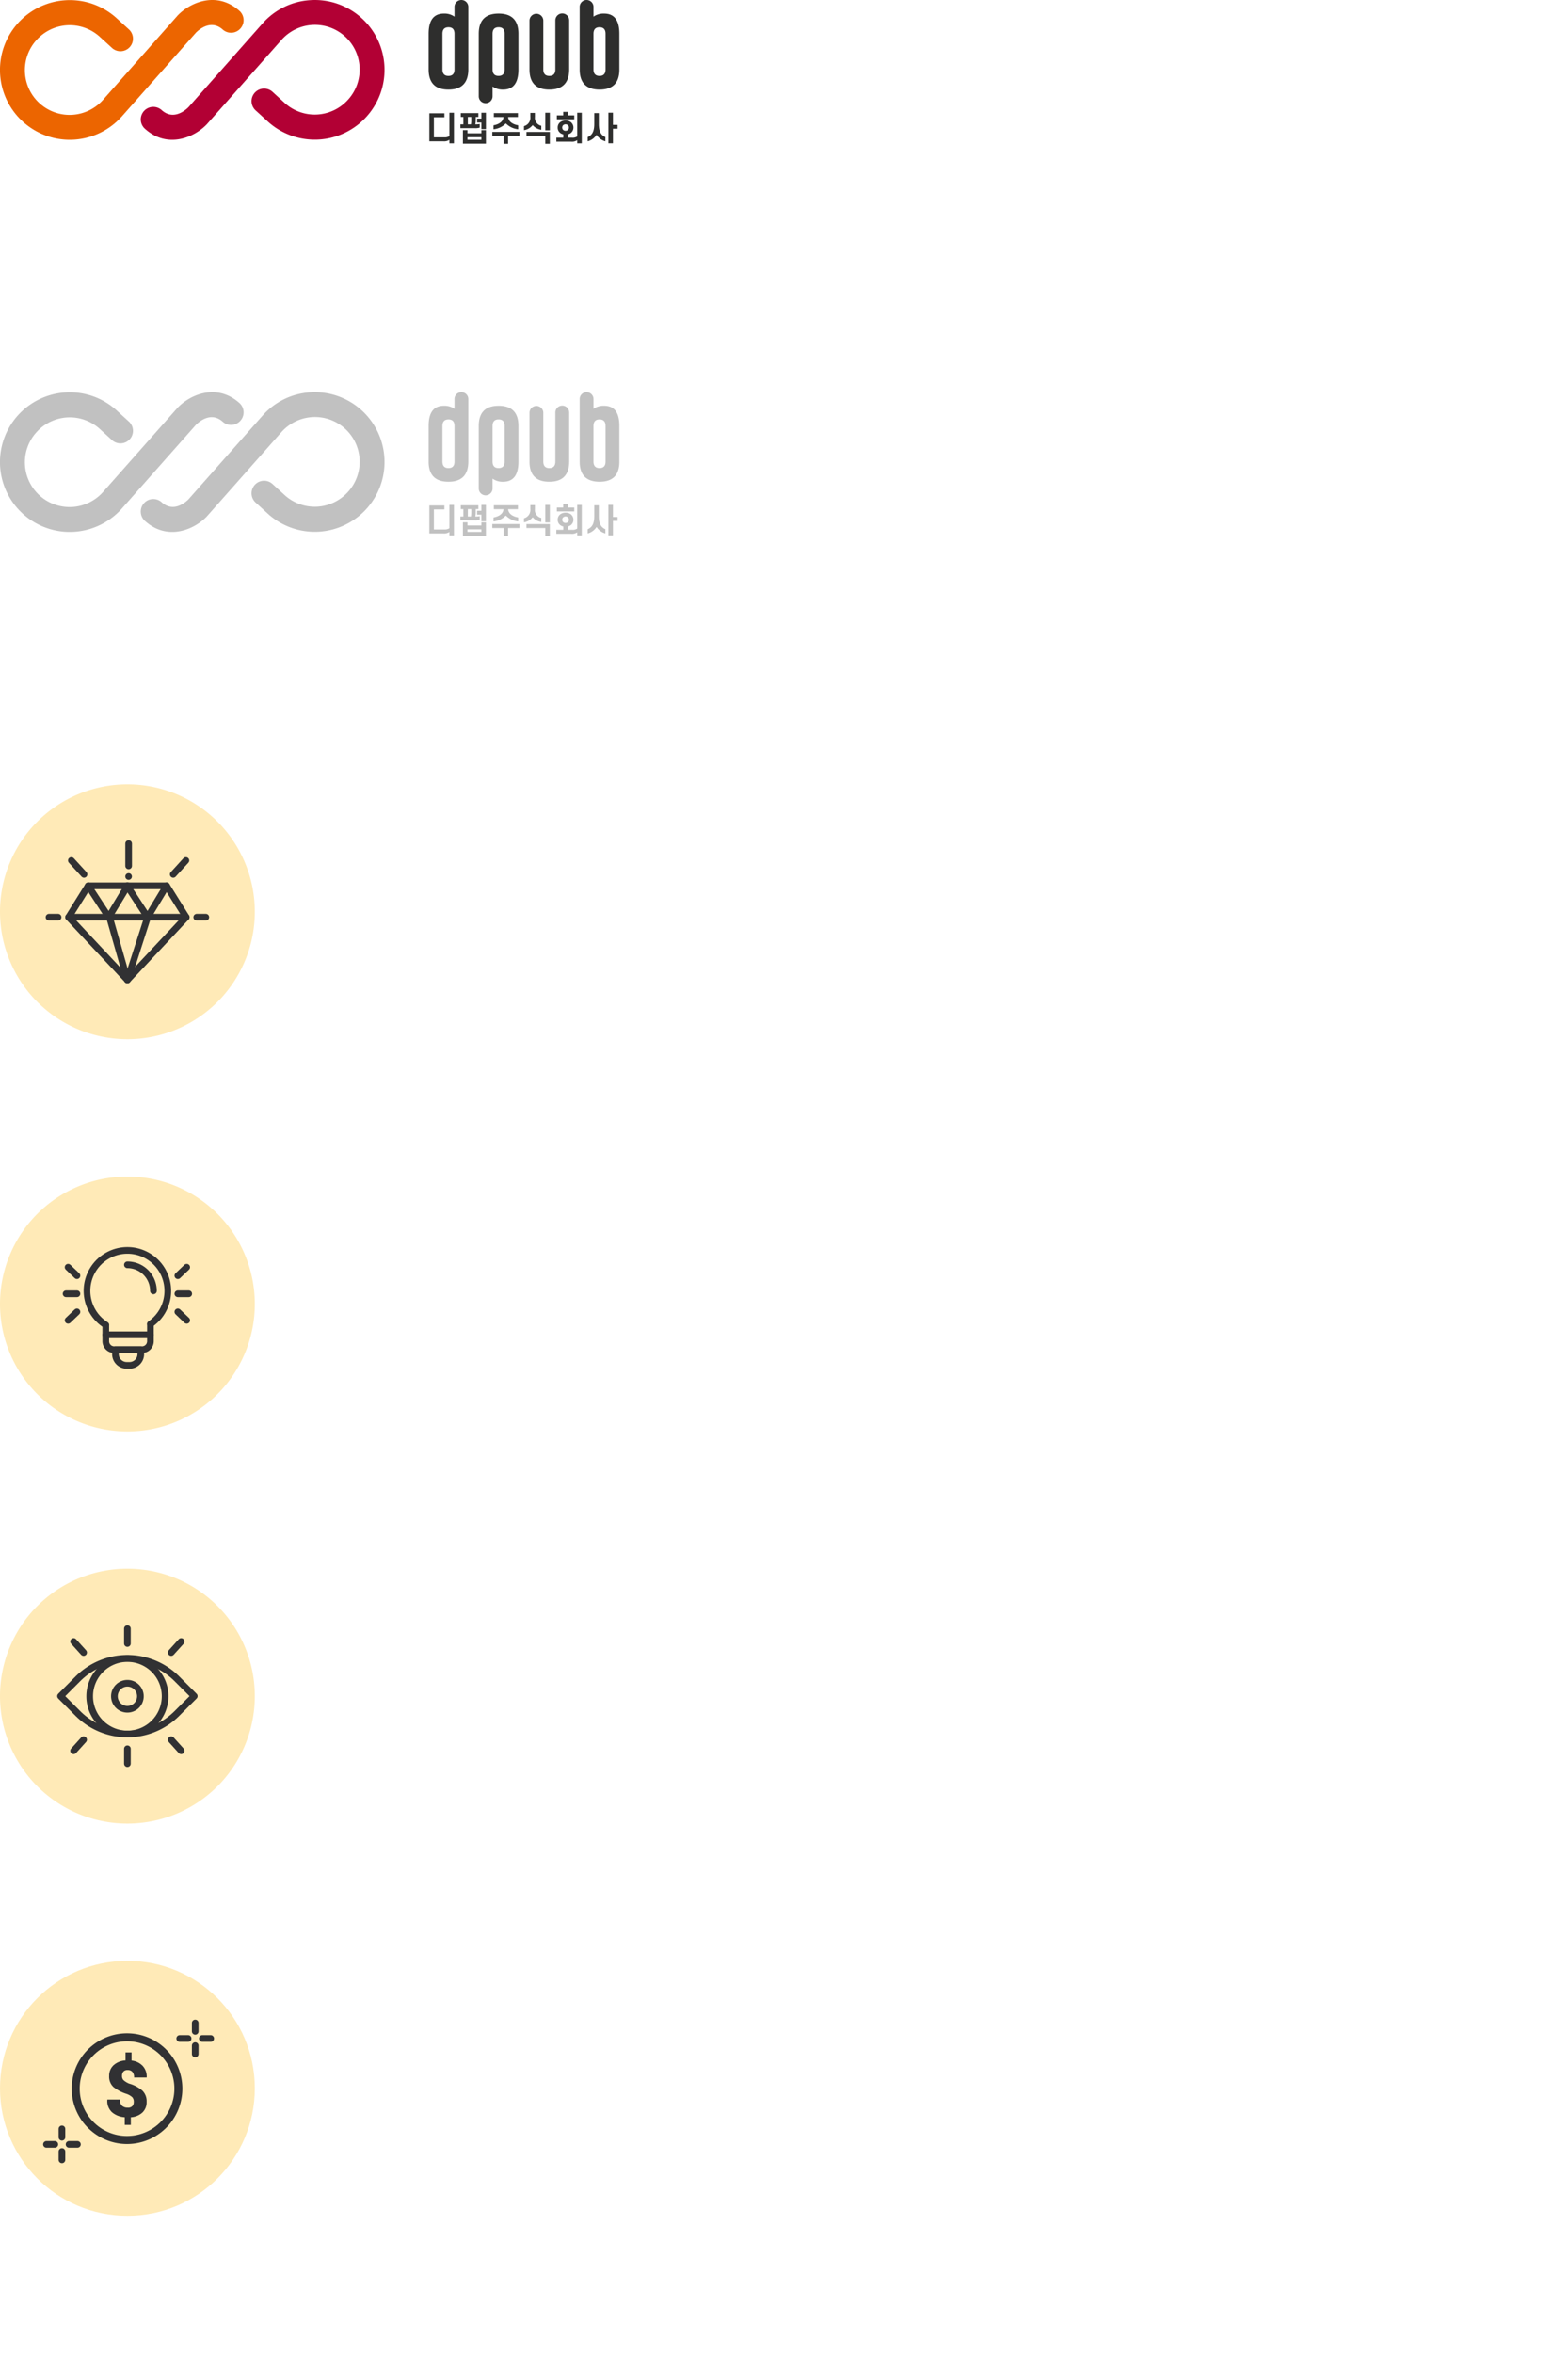 <svg xmlns="http://www.w3.org/2000/svg" xmlns:xlink="http://www.w3.org/1999/xlink" width="400" height="600"><symbol id="a"><g data-name="그룹 773"><g clip-path="url(#clip-path)" data-name="그룹 772"><path fill="#ec6500" d="M16.93 35.622A17.808 17.808 0 0 1 4.427 6.079a17.8 17.8 0 0 1 25.129-1.612l3.235 2.953a3.2 3.2 0 1 1-4.31 4.725l-3.195-2.913A11.408 11.408 0 0 0 9.23 10.3a11.409 11.409 0 1 0 17.133 15.07L45.289 3.99c.03-.034.062-.068.094-.1C48.574.59 55.417-2.41 61.2 2.882A3.2 3.2 0 0 1 56.884 7.6c-2.947-2.7-5.946-.21-6.868.7L31.16 29.6a17.83 17.83 0 0 1-14.23 6.022" data-name="패스 2974"/><path fill="#b20034" d="M81.159.02a17.809 17.809 0 0 1 12.5 29.546 17.807 17.807 0 0 1-25.129 1.611l-3.235-2.952a3.2 3.2 0 1 1 4.31-4.726l3.194 2.914a11.413 11.413 0 0 0 16.057-1.072 11.408 11.408 0 1 0-17.131-15.069l-18.926 21.38a2.328 2.328 0 0 1-.094.1c-3.191 3.3-10.034 6.3-15.817 1.009a3.2 3.2 0 0 1 4.317-4.722c2.945 2.7 5.946.21 6.868-.7l18.855-21.3a17.675 17.675 0 0 1 12.226-6A18.382 18.382 0 0 1 81.159.02" data-name="패스 2975"/><path fill="#2e2e2d" d="M119.467 1.764a1.763 1.763 0 1 0-3.526 0v2.491a4.424 4.424 0 0 0-2.726-.786q-3.874.012-3.874 5.145V17.7q0 5.144 5.056 5.144t5.07-5.144V1.764M115.943 17.7q0 1.656-1.545 1.657-1.53 0-1.531-1.657V8.614q0-1.66 1.545-1.658 1.517 0 1.531 1.644Z" data-name="패스 2976"/><path fill="#2e2e2d" d="M122.126 24.552a1.763 1.763 0 1 0 3.526 0v-2.493a4.426 4.426 0 0 0 2.728.786q3.872-.01 3.873-5.145V8.613q0-5.144-5.056-5.144t-5.071 5.144v15.939m3.524-15.939q0-1.661 1.545-1.661t1.531 1.657v9.086q0 1.66-1.545 1.66c-1.012 0-1.523-.55-1.531-1.644Z" data-name="패스 2977"/><path fill="#2e2e2d" d="M147.876 1.779V17.7q0 5.132 5.068 5.144t5.057-5.144V8.613q0-5.132-3.874-5.144a4.436 4.436 0 0 0-2.726.784v-2.49a1.763 1.763 0 1 0-3.526 0v.017m3.524 6.82q.012-1.644 1.531-1.644 1.544 0 1.545 1.657V17.7c0 1.1-.513 1.657-1.533 1.657s-1.544-.553-1.544-1.657Z" data-name="패스 2978"/><path fill="#2e2e2d" d="M145.195 5.188a1.762 1.762 0 0 0-3.524.012v12.5q0 1.658-1.545 1.657-1.53 0-1.531-1.657V5.2a1.763 1.763 0 0 0-3.522-.012V17.7q0 5.144 5.056 5.143t5.069-5.143V5.188Z" data-name="패스 2979"/><path fill="#2e2e2d" d="M156.369 31.837h1.173v1h-1.173v3.7h-1.163v-7.8h1.163Zm-4.186 2.531a3.768 3.768 0 0 1-2.259 1.657v-1.07c.9-.408 1.673-1.122 1.673-3.312v-2.8h1.165v2.8c0 2.19.773 2.9 1.672 3.312v1.073a3.833 3.833 0 0 1-2.249-1.657m-8.765-1.843a.848.848 0 0 0 .254.611.882.882 0 0 0 .6.212.859.859 0 0 0 .594-.212.86.86 0 0 0 0-1.223.865.865 0 0 0-.594-.212.889.889 0 0 0-.6.212.849.849 0 0 0-.254.612m-1.155 0a1.684 1.684 0 0 1 .661-1.385 2.223 2.223 0 0 1 1.351-.415 2.193 2.193 0 0 1 1.341.415 1.777 1.777 0 0 1 0 2.769 2.052 2.052 0 0 1-.755.347v.849h1.045a2.074 2.074 0 0 0 1.341-.323v-6.038h1.163v7.8h-1.163v-.808a2.376 2.376 0 0 1-1.562.383h-3.763v-1.015h1.775v-.849a1.892 1.892 0 0 1-.773-.347 1.683 1.683 0 0 1-.664-1.383m2.582-3.11h1.647v1h-4.441v-1h1.629v-.9h1.165Zm-5.741 5.224h-4.8v-1h5.961v3.031h-1.163Zm0-5.894h1.163v4.475h-1.163Zm-2.649 1.045a2.089 2.089 0 0 0 1.629 2.284v1.019a3.5 3.5 0 0 1-2.2-1.2 3.5 3.5 0 0 1-2.216 1.3v-1.035a2.2 2.2 0 0 0 1.622-2.369v-1h1.163Zm-10.868 3.835h6.93v1.012h-2.9v2.029h-1.154v-2.028h-2.876Zm.391-4.788h6.147v1.01h-2.5c.094 1.2 1.223 1.868 2.565 2.106v1.01a5.145 5.145 0 0 1-3.151-1.5 5.149 5.149 0 0 1-3.151 1.5v-1.01c1.333-.238 2.463-.908 2.557-2.106h-2.466Zm-6.725 6.793h3.549v-.645h-3.549Zm3.549-2.453h1.161v3.448h-5.874V33.18h1.164v.816h3.549Zm-1.1-2.939h1.1v-1.494h1.161v4.181h-1.161v-1.685h-1.1Zm-2.361 1.469h.8a5.019 5.019 0 0 0 .085-.968v-.914h-.884Zm1.843.977h-3.731v-.977h.747v-1.882h-.653v-.984h4.484v.984h-.668v.859a4.047 4.047 0 0 1-.119 1.027h.008a4.645 4.645 0 0 0 1.121-.094v.926a3.931 3.931 0 0 1-1.188.145m-8.1 3.337h-3.555v-7.146h3.838v1.012h-2.684v5.121h2.616a2.149 2.149 0 0 0 1.342-.314v-5.954h1.163v7.8h-1.163v-.9a2.382 2.382 0 0 1-1.563.382" data-name="패스 2980"/><g data-name="그룹 775"><g clip-path="url(#clip-path)" data-name="그룹 774" transform="translate(103.372 -46.864)"><path fill="#ef7d00" d="M16.93 35.622A17.808 17.808 0 0 1 4.427 6.079a17.8 17.8 0 0 1 25.129-1.612l3.235 2.953a3.2 3.2 0 1 1-4.31 4.725l-3.195-2.913A11.408 11.408 0 0 0 9.23 10.3a11.409 11.409 0 1 0 17.133 15.07L45.289 3.99c.03-.034.062-.068.094-.1C48.574.59 55.417-2.41 61.2 2.882A3.2 3.2 0 0 1 56.884 7.6c-2.947-2.7-5.946-.21-6.868.7L31.16 29.6a17.83 17.83 0 0 1-14.23 6.022" data-name="패스 2981"/><path fill="#c20344" d="M81.159.02a17.809 17.809 0 0 1 12.5 29.546 17.807 17.807 0 0 1-25.129 1.611l-3.235-2.952a3.2 3.2 0 1 1 4.31-4.726l3.194 2.914a11.413 11.413 0 0 0 16.057-1.072 11.408 11.408 0 1 0-17.131-15.069l-18.926 21.38a2.328 2.328 0 0 1-.094.1c-3.191 3.3-10.034 6.3-15.817 1.009a3.2 3.2 0 0 1 4.317-4.722c2.945 2.7 5.946.21 6.868-.7l18.855-21.3a17.675 17.675 0 0 1 12.226-6A18.382 18.382 0 0 1 81.159.02" data-name="패스 2982"/><path fill="#3c3c3b" d="M119.467 1.764a1.763 1.763 0 1 0-3.526 0v2.491a4.424 4.424 0 0 0-2.726-.786q-3.874.012-3.874 5.145V17.7q0 5.144 5.056 5.144t5.07-5.144V1.764M115.943 17.7q0 1.656-1.545 1.657-1.53 0-1.531-1.657V8.614q0-1.66 1.545-1.658 1.517 0 1.531 1.644Z" data-name="패스 2983"/><path fill="#3c3c3b" d="M122.126 24.552a1.763 1.763 0 1 0 3.526 0v-2.493a4.426 4.426 0 0 0 2.728.786q3.872-.01 3.873-5.145V8.613q0-5.144-5.056-5.144t-5.071 5.144v15.939m3.524-15.939q0-1.661 1.545-1.661t1.531 1.657v9.086q0 1.66-1.545 1.66c-1.012 0-1.523-.55-1.531-1.644Z" data-name="패스 2984"/><path fill="#3c3c3b" d="M147.876 1.779V17.7q0 5.132 5.068 5.144t5.057-5.144V8.613q0-5.132-3.874-5.144a4.436 4.436 0 0 0-2.726.784v-2.49a1.763 1.763 0 1 0-3.526 0v.017m3.524 6.82q.012-1.644 1.531-1.644 1.544 0 1.545 1.657V17.7c0 1.1-.513 1.657-1.533 1.657s-1.544-.553-1.544-1.657Z" data-name="패스 2985"/><path fill="#3c3c3b" d="M145.195 5.188a1.762 1.762 0 0 0-3.524.012v12.5q0 1.658-1.545 1.657-1.53 0-1.531-1.657V5.2a1.763 1.763 0 0 0-3.522-.012V17.7q0 5.144 5.056 5.143t5.069-5.143V5.188Z" data-name="패스 2986"/><path fill="#3c3c3b" d="M156.369 31.837h1.173v1h-1.173v3.7h-1.163v-7.8h1.163Zm-4.186 2.531a3.768 3.768 0 0 1-2.259 1.657v-1.07c.9-.408 1.673-1.122 1.673-3.312v-2.8h1.165v2.8c0 2.19.773 2.9 1.672 3.312v1.073a3.833 3.833 0 0 1-2.249-1.657m-8.765-1.843a.848.848 0 0 0 .254.611.882.882 0 0 0 .6.212.859.859 0 0 0 .594-.212.86.86 0 0 0 0-1.223.865.865 0 0 0-.594-.212.889.889 0 0 0-.6.212.849.849 0 0 0-.254.612m-1.155 0a1.684 1.684 0 0 1 .661-1.385 2.223 2.223 0 0 1 1.351-.415 2.193 2.193 0 0 1 1.341.415 1.777 1.777 0 0 1 0 2.769 2.052 2.052 0 0 1-.755.347v.849h1.045a2.074 2.074 0 0 0 1.341-.323v-6.038h1.163v7.8h-1.163v-.808a2.376 2.376 0 0 1-1.562.383h-3.763v-1.015h1.775v-.849a1.892 1.892 0 0 1-.773-.347 1.683 1.683 0 0 1-.664-1.383m2.582-3.11h1.647v1h-4.441v-1h1.629v-.9h1.165Zm-5.741 5.224h-4.8v-1h5.961v3.031h-1.163Zm0-5.894h1.163v4.475h-1.163Zm-2.649 1.045a2.089 2.089 0 0 0 1.629 2.284v1.019a3.5 3.5 0 0 1-2.2-1.2 3.5 3.5 0 0 1-2.216 1.3v-1.035a2.2 2.2 0 0 0 1.622-2.369v-1h1.163Zm-10.868 3.835h6.93v1.012h-2.9v2.029h-1.154v-2.028h-2.876Zm.391-4.788h6.147v1.01h-2.5c.094 1.2 1.223 1.868 2.565 2.106v1.01a5.145 5.145 0 0 1-3.151-1.5 5.149 5.149 0 0 1-3.151 1.5v-1.01c1.333-.238 2.463-.908 2.557-2.106h-2.466Zm-6.725 6.793h3.549v-.645h-3.549Zm3.549-2.453h1.161v3.448h-5.874V33.18h1.164v.816h3.549Zm-1.1-2.939h1.1v-1.494h1.161v4.181h-1.161v-1.685h-1.1Zm-2.361 1.469h.8a5.019 5.019 0 0 0 .085-.968v-.914h-.884Zm1.843.977h-3.731v-.977h.747v-1.882h-.653v-.984h4.484v.984h-.668v.859a4.047 4.047 0 0 1-.119 1.027h.008a4.645 4.645 0 0 0 1.121-.094v.926a3.931 3.931 0 0 1-1.188.145m-8.1 3.337h-3.555v-7.146h3.838v1.012h-2.684v5.121h2.616a2.149 2.149 0 0 0 1.342-.314v-5.954h1.163v7.8h-1.163v-.9a2.382 2.382 0 0 1-1.563.382" data-name="패스 2987"/></g></g></g></g></symbol><symbol id="c"><g data-name="그룹 838"><g clip-path="url(#clip-path)" data-name="그룹 772"><path fill="#c1c1c1" d="M16.93 35.622A17.808 17.808 0 0 1 4.427 6.079a17.8 17.8 0 0 1 25.129-1.612l3.235 2.953a3.2 3.2 0 1 1-4.31 4.725l-3.195-2.913A11.408 11.408 0 0 0 9.23 10.3a11.409 11.409 0 1 0 17.133 15.07L45.289 3.99c.03-.034.062-.068.094-.1C48.574.59 55.417-2.41 61.2 2.882A3.2 3.2 0 0 1 56.884 7.6c-2.947-2.7-5.946-.21-6.868.7L31.16 29.6a17.83 17.83 0 0 1-14.23 6.022" data-name="패스 2974"/><path fill="#c1c1c1" d="M81.159.02a17.809 17.809 0 0 1 12.5 29.546 17.807 17.807 0 0 1-25.129 1.611l-3.235-2.952a3.2 3.2 0 1 1 4.31-4.726l3.194 2.914a11.413 11.413 0 0 0 16.057-1.072 11.408 11.408 0 1 0-17.131-15.069l-18.926 21.38a2.328 2.328 0 0 1-.094.1c-3.191 3.3-10.034 6.3-15.817 1.009a3.2 3.2 0 0 1 4.317-4.722c2.945 2.7 5.946.21 6.868-.7l18.855-21.3a17.675 17.675 0 0 1 12.226-6A18.382 18.382 0 0 1 81.159.02" data-name="패스 2975"/><path fill="#c1c1c1" d="M119.467 1.764a1.763 1.763 0 1 0-3.526 0v2.491a4.424 4.424 0 0 0-2.726-.786q-3.874.012-3.874 5.145V17.7q0 5.144 5.056 5.144t5.07-5.144V1.764M115.943 17.7q0 1.656-1.545 1.657-1.53 0-1.531-1.657V8.614q0-1.66 1.545-1.658 1.517 0 1.531 1.644Z" data-name="패스 2976"/><path fill="#c1c1c1" d="M122.126 24.552a1.763 1.763 0 1 0 3.526 0v-2.493a4.426 4.426 0 0 0 2.728.786q3.872-.01 3.873-5.145V8.613q0-5.144-5.056-5.144t-5.071 5.144v15.939m3.524-15.939q0-1.661 1.545-1.661t1.531 1.657v9.086q0 1.66-1.545 1.66c-1.012 0-1.523-.55-1.531-1.644Z" data-name="패스 2977"/><path fill="#c1c1c1" d="M147.876 1.779V17.7q0 5.132 5.068 5.144t5.057-5.144V8.613q0-5.132-3.874-5.144a4.436 4.436 0 0 0-2.726.784v-2.49a1.763 1.763 0 1 0-3.526 0v.017m3.524 6.82q.012-1.644 1.531-1.644 1.544 0 1.545 1.657V17.7c0 1.1-.513 1.657-1.533 1.657s-1.544-.553-1.544-1.657Z" data-name="패스 2978"/><path fill="#c1c1c1" d="M145.195 5.188a1.762 1.762 0 0 0-3.524.012v12.5q0 1.658-1.545 1.657-1.53 0-1.531-1.657V5.2a1.763 1.763 0 0 0-3.522-.012V17.7q0 5.144 5.056 5.143t5.069-5.143V5.188Z" data-name="패스 2979"/><path fill="#c1c1c1" d="M156.369 31.837h1.173v1h-1.173v3.7h-1.163v-7.8h1.163Zm-4.186 2.531a3.768 3.768 0 0 1-2.259 1.657v-1.07c.9-.408 1.673-1.122 1.673-3.312v-2.8h1.165v2.8c0 2.19.773 2.9 1.672 3.312v1.073a3.833 3.833 0 0 1-2.249-1.657m-8.765-1.843a.848.848 0 0 0 .254.611.882.882 0 0 0 .6.212.859.859 0 0 0 .594-.212.86.86 0 0 0 0-1.223.865.865 0 0 0-.594-.212.889.889 0 0 0-.6.212.849.849 0 0 0-.254.612m-1.155 0a1.684 1.684 0 0 1 .661-1.385 2.223 2.223 0 0 1 1.351-.415 2.193 2.193 0 0 1 1.341.415 1.777 1.777 0 0 1 0 2.769 2.052 2.052 0 0 1-.755.347v.849h1.045a2.074 2.074 0 0 0 1.341-.323v-6.038h1.163v7.8h-1.163v-.808a2.376 2.376 0 0 1-1.562.383h-3.763v-1.015h1.775v-.849a1.892 1.892 0 0 1-.773-.347 1.683 1.683 0 0 1-.664-1.383m2.582-3.11h1.647v1h-4.441v-1h1.629v-.9h1.165Zm-5.741 5.224h-4.8v-1h5.961v3.031h-1.163Zm0-5.894h1.163v4.475h-1.163Zm-2.649 1.045a2.089 2.089 0 0 0 1.629 2.284v1.019a3.5 3.5 0 0 1-2.2-1.2 3.5 3.5 0 0 1-2.216 1.3v-1.035a2.2 2.2 0 0 0 1.622-2.369v-1h1.163Zm-10.868 3.835h6.93v1.012h-2.9v2.029h-1.154v-2.028h-2.876Zm.391-4.788h6.147v1.01h-2.5c.094 1.2 1.223 1.868 2.565 2.106v1.01a5.145 5.145 0 0 1-3.151-1.5 5.149 5.149 0 0 1-3.151 1.5v-1.01c1.333-.238 2.463-.908 2.557-2.106h-2.466Zm-6.725 6.793h3.549v-.645h-3.549Zm3.549-2.453h1.161v3.448h-5.874V33.18h1.164v.816h3.549Zm-1.1-2.939h1.1v-1.494h1.161v4.181h-1.161v-1.685h-1.1Zm-2.361 1.469h.8a5.019 5.019 0 0 0 .085-.968v-.914h-.884Zm1.843.977h-3.731v-.977h.747v-1.882h-.653v-.984h4.484v.984h-.668v.859a4.047 4.047 0 0 1-.119 1.027h.008a4.645 4.645 0 0 0 1.121-.094v.926a3.931 3.931 0 0 1-1.188.145m-8.1 3.337h-3.555v-7.146h3.838v1.012h-2.684v5.121h2.616a2.149 2.149 0 0 0 1.342-.314v-5.954h1.163v7.8h-1.163v-.9a2.382 2.382 0 0 1-1.563.382" data-name="패스 2980"/><g data-name="그룹 775"><g fill="#c1c1c1" clip-path="url(#clip-path)" data-name="그룹 774" transform="translate(103.372 -46.864)"><path d="M16.93 35.622A17.808 17.808 0 0 1 4.427 6.079a17.8 17.8 0 0 1 25.129-1.612l3.235 2.953a3.2 3.2 0 1 1-4.31 4.725l-3.195-2.913A11.408 11.408 0 0 0 9.23 10.3a11.409 11.409 0 1 0 17.133 15.07L45.289 3.99c.03-.034.062-.068.094-.1C48.574.59 55.417-2.41 61.2 2.882A3.2 3.2 0 0 1 56.884 7.6c-2.947-2.7-5.946-.21-6.868.7L31.16 29.6a17.83 17.83 0 0 1-14.23 6.022" data-name="패스 2981"/><path d="M81.159.02a17.809 17.809 0 0 1 12.5 29.546 17.807 17.807 0 0 1-25.129 1.611l-3.235-2.952a3.2 3.2 0 1 1 4.31-4.726l3.194 2.914a11.413 11.413 0 0 0 16.057-1.072 11.408 11.408 0 1 0-17.131-15.069l-18.926 21.38a2.328 2.328 0 0 1-.094.1c-3.191 3.3-10.034 6.3-15.817 1.009a3.2 3.2 0 0 1 4.317-4.722c2.945 2.7 5.946.21 6.868-.7l18.855-21.3a17.675 17.675 0 0 1 12.226-6A18.382 18.382 0 0 1 81.159.02" data-name="패스 2982"/><path d="M119.467 1.764a1.763 1.763 0 1 0-3.526 0v2.491a4.424 4.424 0 0 0-2.726-.786q-3.874.012-3.874 5.145V17.7q0 5.144 5.056 5.144t5.07-5.144V1.764M115.943 17.7q0 1.656-1.545 1.657-1.53 0-1.531-1.657V8.614q0-1.66 1.545-1.658 1.517 0 1.531 1.644Z" data-name="패스 2983"/><path d="M122.126 24.552a1.763 1.763 0 1 0 3.526 0v-2.493a4.426 4.426 0 0 0 2.728.786q3.872-.01 3.873-5.145V8.613q0-5.144-5.056-5.144t-5.071 5.144v15.939m3.524-15.939q0-1.661 1.545-1.661t1.531 1.657v9.086q0 1.66-1.545 1.66c-1.012 0-1.523-.55-1.531-1.644Z" data-name="패스 2984"/><path d="M147.876 1.779V17.7q0 5.132 5.068 5.144t5.057-5.144V8.613q0-5.132-3.874-5.144a4.436 4.436 0 0 0-2.726.784v-2.49a1.763 1.763 0 1 0-3.526 0v.017m3.524 6.82q.012-1.644 1.531-1.644 1.544 0 1.545 1.657V17.7c0 1.1-.513 1.657-1.533 1.657s-1.544-.553-1.544-1.657Z" data-name="패스 2985"/><path d="M145.195 5.188a1.762 1.762 0 0 0-3.524.012v12.5q0 1.658-1.545 1.657-1.53 0-1.531-1.657V5.2a1.763 1.763 0 0 0-3.522-.012V17.7q0 5.144 5.056 5.143t5.069-5.143V5.188Z" data-name="패스 2986"/><path d="M156.369 31.837h1.173v1h-1.173v3.7h-1.163v-7.8h1.163Zm-4.186 2.531a3.768 3.768 0 0 1-2.259 1.657v-1.07c.9-.408 1.673-1.122 1.673-3.312v-2.8h1.165v2.8c0 2.19.773 2.9 1.672 3.312v1.073a3.833 3.833 0 0 1-2.249-1.657m-8.765-1.843a.848.848 0 0 0 .254.611.882.882 0 0 0 .6.212.859.859 0 0 0 .594-.212.86.86 0 0 0 0-1.223.865.865 0 0 0-.594-.212.889.889 0 0 0-.6.212.849.849 0 0 0-.254.612m-1.155 0a1.684 1.684 0 0 1 .661-1.385 2.223 2.223 0 0 1 1.351-.415 2.193 2.193 0 0 1 1.341.415 1.777 1.777 0 0 1 0 2.769 2.052 2.052 0 0 1-.755.347v.849h1.045a2.074 2.074 0 0 0 1.341-.323v-6.038h1.163v7.8h-1.163v-.808a2.376 2.376 0 0 1-1.562.383h-3.763v-1.015h1.775v-.849a1.892 1.892 0 0 1-.773-.347 1.683 1.683 0 0 1-.664-1.383m2.582-3.11h1.647v1h-4.441v-1h1.629v-.9h1.165Zm-5.741 5.224h-4.8v-1h5.961v3.031h-1.163Zm0-5.894h1.163v4.475h-1.163Zm-2.649 1.045a2.089 2.089 0 0 0 1.629 2.284v1.019a3.5 3.5 0 0 1-2.2-1.2 3.5 3.5 0 0 1-2.216 1.3v-1.035a2.2 2.2 0 0 0 1.622-2.369v-1h1.163Zm-10.868 3.835h6.93v1.012h-2.9v2.029h-1.154v-2.028h-2.876Zm.391-4.788h6.147v1.01h-2.5c.094 1.2 1.223 1.868 2.565 2.106v1.01a5.145 5.145 0 0 1-3.151-1.5 5.149 5.149 0 0 1-3.151 1.5v-1.01c1.333-.238 2.463-.908 2.557-2.106h-2.466Zm-6.725 6.793h3.549v-.645h-3.549Zm3.549-2.453h1.161v3.448h-5.874V33.18h1.164v.816h3.549Zm-1.1-2.939h1.1v-1.494h1.161v4.181h-1.161v-1.685h-1.1Zm-2.361 1.469h.8a5.019 5.019 0 0 0 .085-.968v-.914h-.884Zm1.843.977h-3.731v-.977h.747v-1.882h-.653v-.984h4.484v.984h-.668v.859a4.047 4.047 0 0 1-.119 1.027h.008a4.645 4.645 0 0 0 1.121-.094v.926a3.931 3.931 0 0 1-1.188.145m-8.1 3.337h-3.555v-7.146h3.838v1.012h-2.684v5.121h2.616a2.149 2.149 0 0 0 1.342-.314v-5.954h1.163v7.8h-1.163v-.9a2.382 2.382 0 0 1-1.563.382" data-name="패스 2987"/></g></g></g></g></symbol><symbol id="d"><g clip-path="url(#clip-path)" data-name="그룹 854"><path fill="#ffeab7" d="M65 32.5A32.5 32.5 0 1 1 32.5 0 32.5 32.5 0 0 1 65 32.5" data-name="패스 3059"/><path fill="none" stroke="#313133" stroke-linecap="round" stroke-linejoin="round" stroke-width="1.7" d="M32.813 15.115v5.692" data-name="선 55"/><path fill="none" stroke="#313133" stroke-linecap="round" stroke-linejoin="round" stroke-width="1.7" d="m47.423 19.423-3.231 3.538" data-name="선 56"/><path fill="none" stroke="#313133" stroke-linecap="round" stroke-linejoin="round" stroke-width="1.7" d="m18.202 19.423 3.231 3.538" data-name="선 57"/><path fill="none" stroke="#313133" stroke-linecap="round" stroke-linejoin="round" stroke-width="1.7" d="M42.5 25.885h-20l-5 8 15 16 15-16Z" data-name="패스 3060"/><path fill="none" stroke="#313133" stroke-linecap="round" stroke-linejoin="round" stroke-width="1.7" d="M17.5 33.885h30" data-name="선 58"/><path fill="none" stroke="#313133" stroke-linecap="round" stroke-linejoin="round" stroke-width="1.7" d="m27.936 33.885 4.564 16" data-name="선 59"/><path fill="none" stroke="#313133" stroke-linecap="round" stroke-linejoin="round" stroke-width="1.7" d="m37.655 33.885-5.155 16" data-name="선 60"/><path fill="none" stroke="#313133" stroke-linecap="round" stroke-linejoin="round" stroke-width="1.7" d="m22.5 25.885 5.231 8" data-name="선 61"/><path fill="none" stroke="#313133" stroke-linecap="round" stroke-linejoin="round" stroke-width="1.7" d="m32.568 25.885-4.836 8" data-name="선 62"/><path fill="none" stroke="#313133" stroke-linecap="round" stroke-linejoin="round" stroke-width="1.7" d="m32.424 25.885 5.231 8" data-name="선 63"/><path fill="none" stroke="#313133" stroke-linecap="round" stroke-linejoin="round" stroke-width="1.7" d="m42.492 25.885-4.836 8" data-name="선 64"/><path fill="none" stroke="#313133" stroke-linecap="round" stroke-linejoin="round" stroke-width="1.7" d="M14.808 33.885H12.5" data-name="선 65"/><path fill="none" stroke="#313133" stroke-linecap="round" stroke-linejoin="round" stroke-width="1.7" d="M52.5 33.885h-2.308" data-name="선 66"/><path fill="#313133" d="M33.652 23.507a.845.845 0 1 1-.845-.845.845.845 0 0 1 .845.845" data-name="패스 3061"/></g></symbol><symbol id="e"><g clip-path="url(#clip-path)" data-name="그룹 856"><path fill="#ffeab7" d="M65 32.5A32.5 32.5 0 1 1 32.5 0 32.5 32.5 0 0 1 65 32.5" data-name="패스 3062"/><path fill="none" stroke="#313133" stroke-linecap="round" stroke-linejoin="round" stroke-width="1.7" d="M32.5 22.512a6.643 6.643 0 0 1 6.643 6.643" data-name="패스 3063"/><path fill="none" stroke="#313133" stroke-linecap="round" stroke-linejoin="round" stroke-width="1.7" d="M42.808 29.155A10.308 10.308 0 1 0 27 37.864c0 .046-.014.089-.014.135v4a2.154 2.154 0 0 0 2.154 2.154h7.077A2.154 2.154 0 0 0 38.375 42v-4a2.154 2.154 0 0 0-.036-.353 10.293 10.293 0 0 0 4.469-8.492Z" data-name="패스 3064"/><path fill="none" stroke="#313133" stroke-linecap="round" stroke-linejoin="round" stroke-width="1.7" d="M33.041 48.153h-.718a2.872 2.872 0 0 1-2.872-2.872v-1.128h6.462v1.128a2.872 2.872 0 0 1-2.872 2.872Z" data-name="패스 3065"/><path fill="none" stroke="#313133" stroke-linecap="round" stroke-linejoin="round" stroke-width="1.7" d="M26.99 40.358h11.385" data-name="선 67"/><path fill="none" stroke="#313133" stroke-linecap="round" stroke-linejoin="round" stroke-width="1.7" d="m17.372 23.127 2.256 2.154" data-name="선 68"/><path fill="none" stroke="#313133" stroke-linecap="round" stroke-linejoin="round" stroke-width="1.7" d="m17.372 36.666 2.256-2.154" data-name="선 69"/><path fill="none" stroke="#313133" stroke-linecap="round" stroke-linejoin="round" stroke-width="1.7" d="M16.859 29.897h2.769" data-name="선 70"/><path fill="none" stroke="#313133" stroke-linecap="round" stroke-linejoin="round" stroke-width="1.7" d="m47.628 23.127-2.256 2.154" data-name="선 71"/><path fill="none" stroke="#313133" stroke-linecap="round" stroke-linejoin="round" stroke-width="1.7" d="m47.628 36.666-2.256-2.154" data-name="선 72"/><path fill="none" stroke="#313133" stroke-linecap="round" stroke-linejoin="round" stroke-width="1.7" d="M48.141 29.897h-2.769" data-name="선 73"/></g></symbol><symbol id="f"><g clip-path="url(#clip-path)" data-name="그룹 858"><path fill="#ffeab7" d="M65 32.5A32.5 32.5 0 1 1 32.5 0 32.5 32.5 0 0 1 65 32.5" data-name="패스 3066"/><path fill="none" stroke="#313133" stroke-linecap="round" stroke-linejoin="round" stroke-width="1.7" d="M19.872 36.923 15.449 32.5l4.423-4.423a17.857 17.857 0 0 1 25.256 0l4.423 4.423-4.423 4.423a17.859 17.859 0 0 1-25.256 0Z" data-name="패스 3067"/><path fill="none" stroke="#313133" stroke-linecap="round" stroke-linejoin="round" stroke-width="1.7" d="M22.88 32.532a9.62 9.62 0 1 1 9.62 9.62 9.62 9.62 0 0 1-9.62-9.62Z" data-name="패스 3068"/><path fill="none" stroke="#313133" stroke-linecap="round" stroke-linejoin="round" stroke-width="1.7" d="M29.186 32.532a3.314 3.314 0 1 1 3.314 3.314 3.314 3.314 0 0 1-3.314-3.314Z" data-name="패스 3069"/><path fill="none" stroke="#313133" stroke-linecap="round" stroke-linejoin="round" stroke-width="1.7" d="M32.5 15.282v3.795" data-name="선 74"/><path fill="none" stroke="#313133" stroke-linecap="round" stroke-linejoin="round" stroke-width="1.7" d="m46.22 18.566-2.546 2.814" data-name="선 75"/><path fill="none" stroke="#313133" stroke-linecap="round" stroke-linejoin="round" stroke-width="1.7" d="m18.78 18.566 2.546 2.814" data-name="선 76"/><path fill="none" stroke="#313133" stroke-linecap="round" stroke-linejoin="round" stroke-width="1.7" d="M32.5 49.718v-3.795" data-name="선 77"/><path fill="none" stroke="#313133" stroke-linecap="round" stroke-linejoin="round" stroke-width="1.7" d="m46.22 46.434-2.546-2.814" data-name="선 78"/><path fill="none" stroke="#313133" stroke-linecap="round" stroke-linejoin="round" stroke-width="1.7" d="m18.78 46.434 2.546-2.814" data-name="선 79"/></g></symbol><symbol id="g"><g data-name="그룹 863"><g data-name="그룹 853" transform="translate(1739 -3305)"><circle cx="32.5" cy="32.5" r="32.5" fill="#ffeab7" data-name="타원 92" transform="translate(-1739 3305)"/><g fill="#313133" clip-path="url(#clip-path)" data-name="그룹 849" transform="translate(-1722 3322.174)"><path stroke="#313133" stroke-width=".5" d="M15.407 1.553a13.866 13.866 0 1 0 13.866 13.866A13.866 13.866 0 0 0 15.407 1.553m0 26.192a12.326 12.326 0 1 1 12.326-12.326 12.34 12.34 0 0 1-12.326 12.326" data-name="패스 3057"/><path d="M16.558 8.254V6.175h-1.535v2.05a4.866 4.866 0 0 0-3.051 1.219 3.583 3.583 0 0 0-1.127 2.725 3.588 3.588 0 0 0 1.084 2.818 10.259 10.259 0 0 0 3.4 1.787 4.261 4.261 0 0 1 1.424.84 1.68 1.68 0 0 1 .374 1.181 1.541 1.541 0 0 1-.364 1.073 1.507 1.507 0 0 1-1.171.4 2.116 2.116 0 0 1-1.452-.476 2.035 2.035 0 0 1-.539-1.594h-3.2l-.019.059a3.861 3.861 0 0 0 1.214 3.2 5.525 5.525 0 0 0 3.225 1.248v1.953h1.552V22.71a4.769 4.769 0 0 0 2.954-1.2 3.6 3.6 0 0 0 1.076-2.735 3.757 3.757 0 0 0-1.122-2.885 8.891 8.891 0 0 0-3.366-1.769 5.046 5.046 0 0 1-1.434-.9 1.468 1.468 0 0 1-.354-1.035 1.716 1.716 0 0 1 .33-1.1 1.365 1.365 0 0 1 1.127-.413 1.524 1.524 0 0 1 1.19.467 2.086 2.086 0 0 1 .429 1.435h3.2l.019-.049a4.013 4.013 0 0 0-1.01-2.9 4.56 4.56 0 0 0-2.856-1.37" data-name="패스 3058"/></g><g data-name="그룹 861"><g fill="none" stroke="#313133" stroke-linecap="round" stroke-linejoin="round" stroke-width="1.7" clip-path="url(#clip-path-2)" data-name="그룹 860" transform="translate(-1694 3320)"><path d="M4.801.85v2.133" data-name="선 80"/><path d="M4.801 6.619v2.133" data-name="선 81"/><path d="M8.752 4.801H6.619" data-name="선 82"/><path d="M2.983 4.801H.85" data-name="선 83"/></g></g><g data-name="그룹 862"><g fill="none" stroke="#313133" stroke-linecap="round" stroke-linejoin="round" stroke-width="1.7" clip-path="url(#clip-path-2)" data-name="그룹 860" transform="translate(-1728 3347)"><path d="M4.801.85v2.133" data-name="선 80"/><path d="M4.801 6.619v2.133" data-name="선 81"/><path d="M8.752 4.801H6.619" data-name="선 82"/><path d="M2.983 4.801H.85" data-name="선 83"/></g></g></g></g></symbol><use xlink:href="#a"/><use xlink:href="#b" x="50"/><use xlink:href="#c" y="100"/><use xlink:href="#svgIcon002W" x="50" y="50"/><use xlink:href="#d" y="200"/><use xlink:href="#svgIcon003W" x="50" y="100"/><use xlink:href="#e" y="300"/><use xlink:href="#svgIcon004W" x="50" y="150"/><use xlink:href="#f" y="400"/><use xlink:href="#svgIcon005W" x="50" y="200"/><use xlink:href="#g" y="500"/><use xlink:href="#svgIcon006W" x="50" y="250"/><use xlink:href="#svgIcon007" y="600"/><use xlink:href="#svgIcon007W" x="50" y="300"/><use xlink:href="#svgIcon008" y="350"/><use xlink:href="#svgIcon008W" x="50" y="350"/><use xlink:href="#svgIcon009" y="400"/><use xlink:href="#svgIcon009W" x="50" y="400"/></svg>